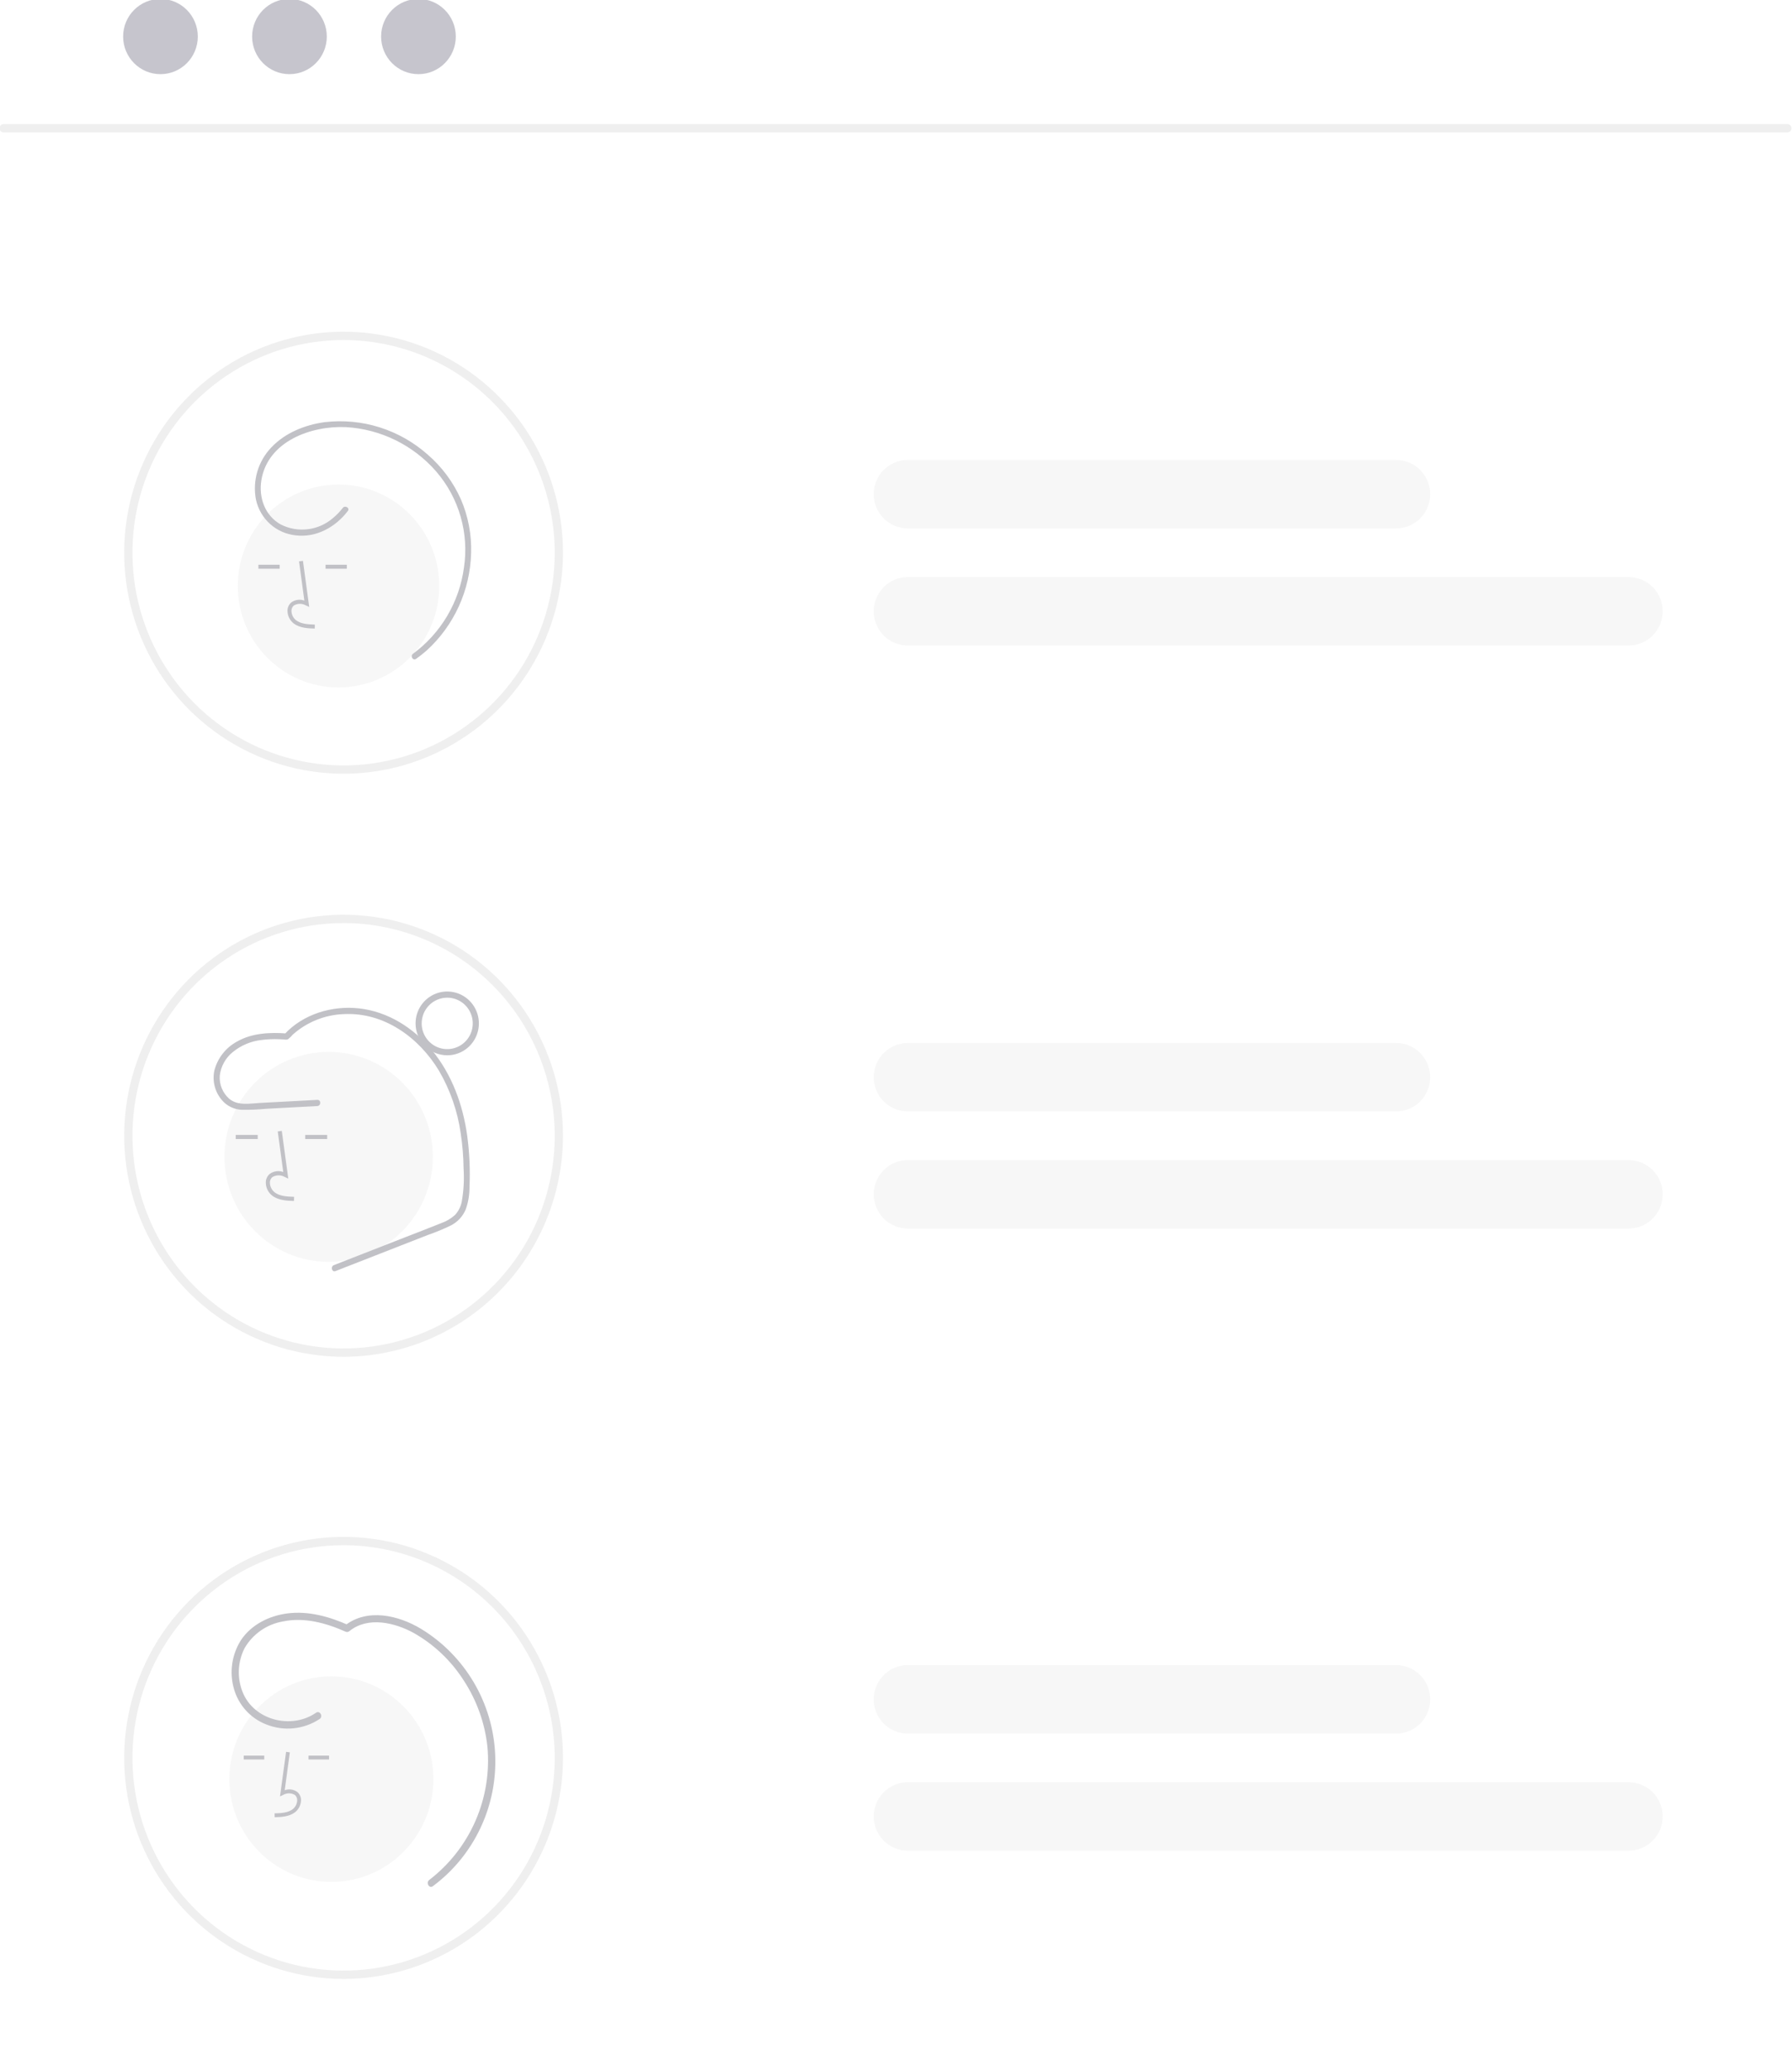 <svg width="180" height="208" viewBox="0 0 180 208" fill="none" xmlns="http://www.w3.org/2000/svg">
<g opacity="0.3" clip-path="url(#clip0_3118_1873)">
<path d="M179.535 13.298H0.365C0.255 13.298 0.149 13.254 0.072 13.176C-0.006 13.098 -0.05 12.991 -0.05 12.88C-0.05 12.77 -0.006 12.663 0.072 12.585C0.149 12.507 0.255 12.463 0.365 12.463H179.535C179.645 12.463 179.751 12.507 179.829 12.585C179.906 12.663 179.95 12.77 179.95 12.88C179.95 12.991 179.906 13.098 179.829 13.176C179.751 13.254 179.645 13.298 179.535 13.298Z" fill="#CACACA"/>
<path d="M16.119 7.449C18.19 7.449 19.869 5.758 19.869 3.671C19.869 1.584 18.19 -0.107 16.119 -0.107C14.047 -0.107 12.368 1.584 12.368 3.671C12.368 5.758 14.047 7.449 16.119 7.449Z" fill="#3F3D56"/>
<path d="M29.076 7.449C31.147 7.449 32.826 5.758 32.826 3.671C32.826 1.584 31.147 -0.107 29.076 -0.107C27.004 -0.107 25.325 1.584 25.325 3.671C25.325 5.758 27.004 7.449 29.076 7.449Z" fill="#3F3D56"/>
<path d="M42.032 7.449C44.103 7.449 45.783 5.758 45.783 3.671C45.783 1.584 44.103 -0.107 42.032 -0.107C39.961 -0.107 38.281 1.584 38.281 3.671C38.281 5.758 39.961 7.449 42.032 7.449Z" fill="#3F3D56"/>
<path d="M34.513 77.714C30.154 77.714 25.893 76.412 22.269 73.973C18.645 71.534 15.821 68.067 14.153 64.01C12.485 59.954 12.048 55.49 12.899 51.184C13.749 46.878 15.848 42.922 18.93 39.818C22.012 36.713 25.938 34.599 30.213 33.742C34.488 32.886 38.919 33.325 42.946 35.006C46.973 36.686 50.414 39.531 52.836 43.182C55.257 46.832 56.55 51.124 56.55 55.515C56.543 61.4 54.219 67.043 50.088 71.204C45.957 75.366 40.355 77.707 34.513 77.714ZM34.513 34.151C30.318 34.151 26.218 35.404 22.73 37.752C19.243 40.099 16.524 43.436 14.919 47.339C13.314 51.243 12.894 55.539 13.712 59.683C14.53 63.827 16.55 67.633 19.516 70.621C22.482 73.609 26.261 75.644 30.375 76.468C34.489 77.292 38.753 76.869 42.629 75.252C46.504 73.635 49.816 70.897 52.146 67.384C54.477 63.87 55.721 59.74 55.72 55.515C55.714 49.851 53.478 44.421 49.502 40.416C45.526 36.411 40.135 34.158 34.513 34.151Z" fill="#CACACA"/>
<path d="M33.285 189.016C38.945 189.016 43.533 184.394 43.533 178.693C43.533 172.991 38.945 168.369 33.285 168.369C27.625 168.369 23.037 172.991 23.037 178.693C23.037 184.394 27.625 189.016 33.285 189.016Z" fill="#E4E4E4"/>
<path d="M27.592 182.519L27.581 182.133C28.294 182.113 28.922 182.068 29.394 181.721C29.528 181.616 29.638 181.485 29.716 181.334C29.795 181.183 29.841 181.017 29.85 180.847C29.858 180.743 29.843 180.639 29.804 180.542C29.766 180.445 29.706 180.358 29.629 180.289C29.451 180.18 29.247 180.121 29.038 180.12C28.83 180.118 28.625 180.173 28.444 180.278L28.127 180.425L28.735 175.951L29.114 176.004L28.598 179.809C28.809 179.73 29.037 179.705 29.261 179.738C29.484 179.77 29.696 179.858 29.876 179.994C29.998 180.101 30.094 180.235 30.155 180.385C30.217 180.536 30.244 180.698 30.233 180.861C30.221 181.089 30.161 181.312 30.055 181.515C29.949 181.717 29.801 181.894 29.62 182.032C29.013 182.479 28.225 182.501 27.592 182.519Z" fill="#2F2E41"/>
<path d="M33.053 176.332H30.991V176.718H33.053V176.332Z" fill="#2F2E41"/>
<path d="M26.543 176.332H24.481V176.718H26.543V176.332Z" fill="#2F2E41"/>
<path d="M31.742 172.026C29.27 173.735 25.473 172.793 24.352 169.905C24.078 169.202 23.956 168.449 23.994 167.695C24.032 166.941 24.228 166.204 24.57 165.533C24.98 164.829 25.537 164.225 26.204 163.762C26.87 163.3 27.63 162.99 28.428 162.854C30.548 162.412 32.74 163.006 34.678 163.869C34.748 163.906 34.827 163.92 34.906 163.91C34.984 163.9 35.057 163.866 35.115 163.813C36.966 162.326 39.656 162.971 41.554 164.011C43.607 165.172 45.343 166.826 46.608 168.826C47.897 170.81 48.703 173.072 48.959 175.429C49.194 177.976 48.781 180.541 47.76 182.883C46.738 185.225 45.142 187.266 43.121 188.815C42.753 189.092 43.112 189.723 43.485 189.442C45.526 187.924 47.164 185.922 48.254 183.614C49.345 181.306 49.855 178.763 49.739 176.21C49.623 173.656 48.884 171.171 47.588 168.973C46.292 166.776 44.48 164.933 42.309 163.609C40.033 162.229 36.86 161.488 34.605 163.299L35.042 163.242C33.104 162.378 30.98 161.769 28.844 162.052C27.029 162.293 25.247 163.169 24.206 164.73C23.749 165.447 23.45 166.253 23.327 167.096C23.204 167.938 23.262 168.797 23.496 169.616C23.724 170.425 24.135 171.169 24.698 171.791C25.26 172.412 25.958 172.893 26.737 173.196C27.61 173.547 28.553 173.681 29.488 173.587C30.422 173.492 31.321 173.172 32.107 172.653C32.487 172.39 32.127 171.76 31.742 172.026Z" fill="#2F2E41"/>
<path d="M34.002 69.044C39.589 69.044 44.118 64.482 44.118 58.854C44.118 53.226 39.589 48.664 34.002 48.664C28.415 48.664 23.886 53.226 23.886 58.854C23.886 64.482 28.415 69.044 34.002 69.044Z" fill="#E4E4E4"/>
<path d="M31.614 63.131C30.958 63.113 30.142 63.09 29.513 62.627C29.326 62.484 29.172 62.301 29.063 62.092C28.953 61.882 28.89 61.651 28.879 61.414C28.867 61.246 28.895 61.077 28.959 60.922C29.023 60.766 29.122 60.627 29.248 60.516C29.435 60.375 29.654 60.284 29.886 60.251C30.117 60.217 30.353 60.242 30.572 60.324L30.037 56.383L30.43 56.329L31.059 60.962L30.731 60.81C30.544 60.701 30.332 60.644 30.116 60.646C29.9 60.648 29.688 60.709 29.504 60.821C29.424 60.894 29.362 60.983 29.322 61.084C29.283 61.184 29.266 61.292 29.275 61.4C29.285 61.576 29.332 61.748 29.413 61.904C29.495 62.06 29.609 62.197 29.747 62.305C30.237 62.665 30.887 62.711 31.625 62.732L31.614 63.131Z" fill="#2F2E41"/>
<path d="M28.093 56.723H25.957V57.123H28.093V56.723Z" fill="#2F2E41"/>
<path d="M34.837 56.723H32.701V57.123H34.837V56.723Z" fill="#2F2E41"/>
<path d="M34.94 51.321C33.711 52.94 31.76 54.026 29.698 53.769C28.741 53.67 27.84 53.269 27.123 52.623C26.406 51.977 25.911 51.119 25.708 50.172C25.53 49.238 25.578 48.276 25.847 47.365C26.116 46.454 26.599 45.622 27.254 44.939C28.644 43.466 30.633 42.674 32.602 42.402C34.464 42.181 36.351 42.359 38.14 42.924C39.929 43.489 41.579 44.428 42.983 45.679C44.399 46.907 45.53 48.433 46.294 50.15C47.03 51.855 47.381 53.703 47.321 55.56C47.272 57.408 46.851 59.227 46.085 60.906C45.318 62.586 44.222 64.091 42.861 65.331C42.519 65.633 42.161 65.915 41.788 66.177C41.474 66.4 41.176 65.88 41.488 65.66C42.874 64.64 44.042 63.349 44.921 61.863C45.8 60.377 46.371 58.728 46.602 57.015C46.861 55.297 46.746 53.544 46.264 51.876C45.783 50.208 44.947 48.666 43.815 47.356C42.672 46.043 41.28 44.972 39.722 44.207C38.163 43.442 36.469 42.997 34.738 42.899C31.257 42.746 26.907 44.312 26.256 48.215C25.964 49.964 26.613 51.803 28.204 52.679C29.047 53.106 29.996 53.272 30.933 53.154C31.869 53.037 32.749 52.642 33.462 52.02C33.82 51.724 34.144 51.389 34.426 51.019C34.656 50.716 35.173 51.015 34.94 51.321Z" fill="#2F2E41"/>
<path d="M34.513 136.273C30.154 136.273 25.893 134.971 22.269 132.532C18.645 130.093 15.821 126.626 14.153 122.569C12.485 118.513 12.048 114.049 12.899 109.743C13.749 105.437 15.848 101.482 18.93 98.377C22.012 95.272 25.938 93.158 30.213 92.302C34.488 91.445 38.919 91.885 42.946 93.565C46.973 95.245 50.414 98.09 52.836 101.741C55.257 105.391 56.55 109.683 56.55 114.074C56.543 119.959 54.219 125.602 50.088 129.764C45.957 133.925 40.355 136.266 34.513 136.273ZM34.513 92.711C30.318 92.711 26.218 93.963 22.73 96.311C19.243 98.658 16.524 101.995 14.919 105.899C13.314 109.802 12.894 114.098 13.712 118.242C14.53 122.386 16.55 126.192 19.516 129.18C22.482 132.168 26.261 134.203 30.375 135.027C34.489 135.851 38.753 135.428 42.629 133.811C46.504 132.194 49.816 129.456 52.146 125.943C54.477 122.43 55.721 118.299 55.72 114.074C55.714 108.41 53.478 102.98 49.502 98.975C45.526 94.97 40.135 92.717 34.513 92.711Z" fill="#CACACA"/>
<path d="M34.513 198.76C30.154 198.76 25.893 197.458 22.269 195.019C18.645 192.579 15.821 189.112 14.153 185.056C12.485 181 12.048 176.536 12.899 172.23C13.749 167.924 15.848 163.968 18.93 160.864C22.012 157.759 25.939 155.645 30.213 154.788C34.488 153.932 38.919 154.371 42.946 156.052C46.973 157.732 50.415 160.577 52.836 164.228C55.258 167.878 56.55 172.17 56.55 176.561C56.543 182.446 54.219 188.089 50.088 192.251C45.957 196.412 40.355 198.753 34.513 198.76ZM34.513 155.197C30.318 155.197 26.218 156.45 22.73 158.798C19.243 161.145 16.524 164.482 14.919 168.385C13.314 172.289 12.894 176.584 13.712 180.728C14.53 184.873 16.55 188.679 19.516 191.667C22.482 194.655 26.261 196.689 30.375 197.514C34.489 198.338 38.753 197.915 42.628 196.298C46.504 194.681 49.816 191.943 52.146 188.43C54.477 184.917 55.72 180.786 55.721 176.561C55.714 170.897 53.478 165.467 49.502 161.462C45.526 157.457 40.135 155.204 34.513 155.197Z" fill="#CACACA"/>
<path d="M33.013 126.738C38.793 126.738 43.478 122.018 43.478 116.195C43.478 110.373 38.793 105.653 33.013 105.653C27.233 105.653 22.547 110.373 22.547 116.195C22.547 122.018 27.233 126.738 33.013 126.738Z" fill="#E4E4E4"/>
<path d="M29.53 120.621C28.851 120.602 28.007 120.578 27.357 120.1C27.163 119.951 27.004 119.762 26.89 119.545C26.777 119.328 26.712 119.089 26.7 118.844C26.688 118.67 26.716 118.496 26.783 118.335C26.849 118.174 26.951 118.03 27.082 117.916C27.275 117.77 27.502 117.675 27.742 117.641C27.981 117.606 28.225 117.632 28.452 117.717L27.898 113.639L28.305 113.583L28.956 118.377L28.616 118.22C28.423 118.107 28.203 118.048 27.98 118.05C27.756 118.052 27.538 118.115 27.347 118.231C27.264 118.306 27.2 118.399 27.159 118.503C27.118 118.607 27.101 118.719 27.11 118.83C27.12 119.012 27.169 119.19 27.253 119.352C27.337 119.513 27.455 119.654 27.599 119.766C28.105 120.138 28.778 120.186 29.541 120.208L29.53 120.621Z" fill="#2F2E41"/>
<path d="M25.887 113.991H23.677V114.404H25.887V113.991Z" fill="#2F2E41"/>
<path d="M32.864 113.991H30.654V114.404H32.864V113.991Z" fill="#2F2E41"/>
<path d="M33.539 127.067L40.778 124.237C41.962 123.774 43.152 123.325 44.33 122.846C44.834 122.669 45.299 122.393 45.697 122.035C46.043 121.665 46.279 121.205 46.378 120.706C46.575 119.608 46.638 118.491 46.566 117.378C46.552 116.184 46.455 114.993 46.274 113.814C45.958 111.597 45.216 109.464 44.089 107.534C42.059 104.178 38.561 101.654 34.538 101.855C32.647 101.922 30.838 102.646 29.418 103.905C29.273 104.079 29.112 104.237 28.935 104.377C28.812 104.423 28.678 104.432 28.55 104.403C28.381 104.392 28.212 104.383 28.043 104.377C27.456 104.353 26.868 104.377 26.285 104.452C25.223 104.567 24.216 104.988 23.385 105.665C23.022 105.956 22.719 106.317 22.494 106.726C22.268 107.135 22.125 107.585 22.073 108.05C22.045 108.482 22.116 108.914 22.28 109.314C22.444 109.713 22.697 110.07 23.02 110.355C23.884 111.088 25.116 110.831 26.152 110.775L29.947 110.573L31.87 110.47C32.266 110.449 32.264 111.069 31.87 111.09L26.759 111.363C25.932 111.444 25.1 111.477 24.269 111.465C23.638 111.436 23.035 111.191 22.559 110.772C22.125 110.37 21.802 109.862 21.62 109.296C21.439 108.731 21.407 108.128 21.526 107.547C21.683 106.921 21.969 106.336 22.366 105.83C22.762 105.323 23.259 104.905 23.825 104.604C25.32 103.755 27.106 103.673 28.779 103.799L28.562 103.89C30.454 101.843 33.353 100.98 36.074 101.282C38.948 101.601 41.503 103.216 43.34 105.424C45.387 107.886 46.502 110.955 46.936 114.112C47.162 115.816 47.236 117.537 47.158 119.255C47.161 120.013 47.033 120.765 46.778 121.477C46.487 122.171 45.962 122.738 45.295 123.079C44.531 123.45 43.745 123.776 42.942 124.052L40.275 125.095L35.037 127.143L33.703 127.665C33.334 127.809 33.173 127.21 33.539 127.067Z" fill="#2F2E41"/>
<path d="M41.741 102.789C41.741 102.155 41.927 101.536 42.277 101.009C42.626 100.482 43.123 100.071 43.704 99.829C44.285 99.586 44.925 99.523 45.542 99.646C46.159 99.77 46.726 100.075 47.171 100.523C47.615 100.971 47.918 101.542 48.041 102.164C48.164 102.785 48.101 103.429 47.86 104.015C47.619 104.6 47.212 105.101 46.689 105.453C46.166 105.805 45.551 105.993 44.922 105.993C44.078 105.992 43.27 105.654 42.673 105.053C42.077 104.453 41.742 103.638 41.741 102.789ZM42.356 102.789C42.356 103.3 42.507 103.799 42.789 104.224C43.071 104.649 43.471 104.98 43.94 105.176C44.408 105.372 44.924 105.423 45.422 105.323C45.919 105.223 46.377 104.977 46.735 104.616C47.094 104.255 47.338 103.794 47.437 103.293C47.536 102.792 47.486 102.272 47.291 101.8C47.097 101.328 46.768 100.924 46.347 100.64C45.925 100.356 45.429 100.205 44.922 100.205C44.241 100.206 43.589 100.478 43.108 100.963C42.628 101.447 42.357 102.104 42.356 102.789Z" fill="#2F2E41"/>
<path d="M163.599 64.833H91.173C90.269 64.833 89.401 64.471 88.761 63.826C88.121 63.182 87.762 62.308 87.762 61.396C87.762 60.485 88.121 59.611 88.761 58.966C89.401 58.322 90.269 57.96 91.173 57.96H163.599C164.047 57.96 164.491 58.049 164.905 58.221C165.318 58.394 165.695 58.647 166.011 58.966C166.328 59.285 166.579 59.664 166.751 60.081C166.922 60.498 167.01 60.945 167.01 61.396C167.01 61.848 166.922 62.294 166.751 62.711C166.579 63.128 166.328 63.507 166.011 63.826C165.695 64.145 165.318 64.398 164.905 64.571C164.491 64.744 164.047 64.833 163.599 64.833Z" fill="#E4E4E4"/>
<path d="M140.244 53.07H91.173C90.269 53.07 89.401 52.708 88.761 52.063C88.121 51.419 87.762 50.545 87.762 49.633C87.762 48.722 88.121 47.848 88.761 47.203C89.401 46.559 90.269 46.197 91.173 46.197H140.244C140.692 46.197 141.136 46.286 141.55 46.459C141.964 46.631 142.34 46.884 142.657 47.203C142.973 47.523 143.225 47.901 143.396 48.318C143.568 48.735 143.656 49.182 143.656 49.633C143.656 50.085 143.568 50.532 143.396 50.949C143.225 51.365 142.973 51.744 142.657 52.063C142.34 52.382 141.964 52.636 141.55 52.808C141.136 52.981 140.692 53.07 140.244 53.07Z" fill="#E4E4E4"/>
<path d="M163.599 123.392H91.173C90.269 123.392 89.401 123.03 88.761 122.385C88.121 121.741 87.762 120.867 87.762 119.955C87.762 119.044 88.121 118.17 88.761 117.526C89.401 116.881 90.269 116.519 91.173 116.519H163.599C164.504 116.519 165.372 116.881 166.011 117.526C166.651 118.17 167.01 119.044 167.01 119.955C167.01 120.867 166.651 121.741 166.011 122.385C165.372 123.03 164.504 123.392 163.599 123.392Z" fill="#E4E4E4"/>
<path d="M140.244 111.629H91.173C90.269 111.628 89.402 111.265 88.763 110.621C88.124 109.977 87.766 109.103 87.766 108.192C87.766 107.282 88.124 106.408 88.763 105.764C89.402 105.12 90.269 104.757 91.173 104.756H140.244C141.149 104.756 142.017 105.118 142.656 105.763C143.296 106.407 143.656 107.281 143.656 108.192C143.656 109.104 143.296 109.978 142.656 110.622C142.017 111.267 141.149 111.629 140.244 111.629Z" fill="#E4E4E4"/>
<path d="M163.599 185.879H91.173C90.269 185.879 89.401 185.517 88.761 184.872C88.121 184.228 87.762 183.354 87.762 182.443C87.762 181.531 88.121 180.657 88.761 180.013C89.401 179.368 90.269 179.006 91.173 179.006H163.599C164.504 179.006 165.372 179.368 166.011 180.013C166.651 180.657 167.01 181.531 167.01 182.443C167.01 183.354 166.651 184.228 166.011 184.872C165.372 185.517 164.504 185.879 163.599 185.879Z" fill="#E4E4E4"/>
<path d="M140.244 174.116H91.173C90.269 174.116 89.401 173.754 88.761 173.109C88.121 172.465 87.762 171.591 87.762 170.679C87.762 169.768 88.121 168.894 88.761 168.249C89.401 167.605 90.269 167.243 91.173 167.243H140.244C141.149 167.243 142.017 167.605 142.657 168.249C143.296 168.894 143.656 169.768 143.656 170.679C143.656 171.591 143.296 172.465 142.657 173.109C142.017 173.754 141.149 174.116 140.244 174.116Z" fill="#E4E4E4"/>
</g>
<defs>
<clipPath id="clip0_3118_1873">
<rect width="180" height="208" fill="white"/>
</clipPath>
</defs>
</svg>
